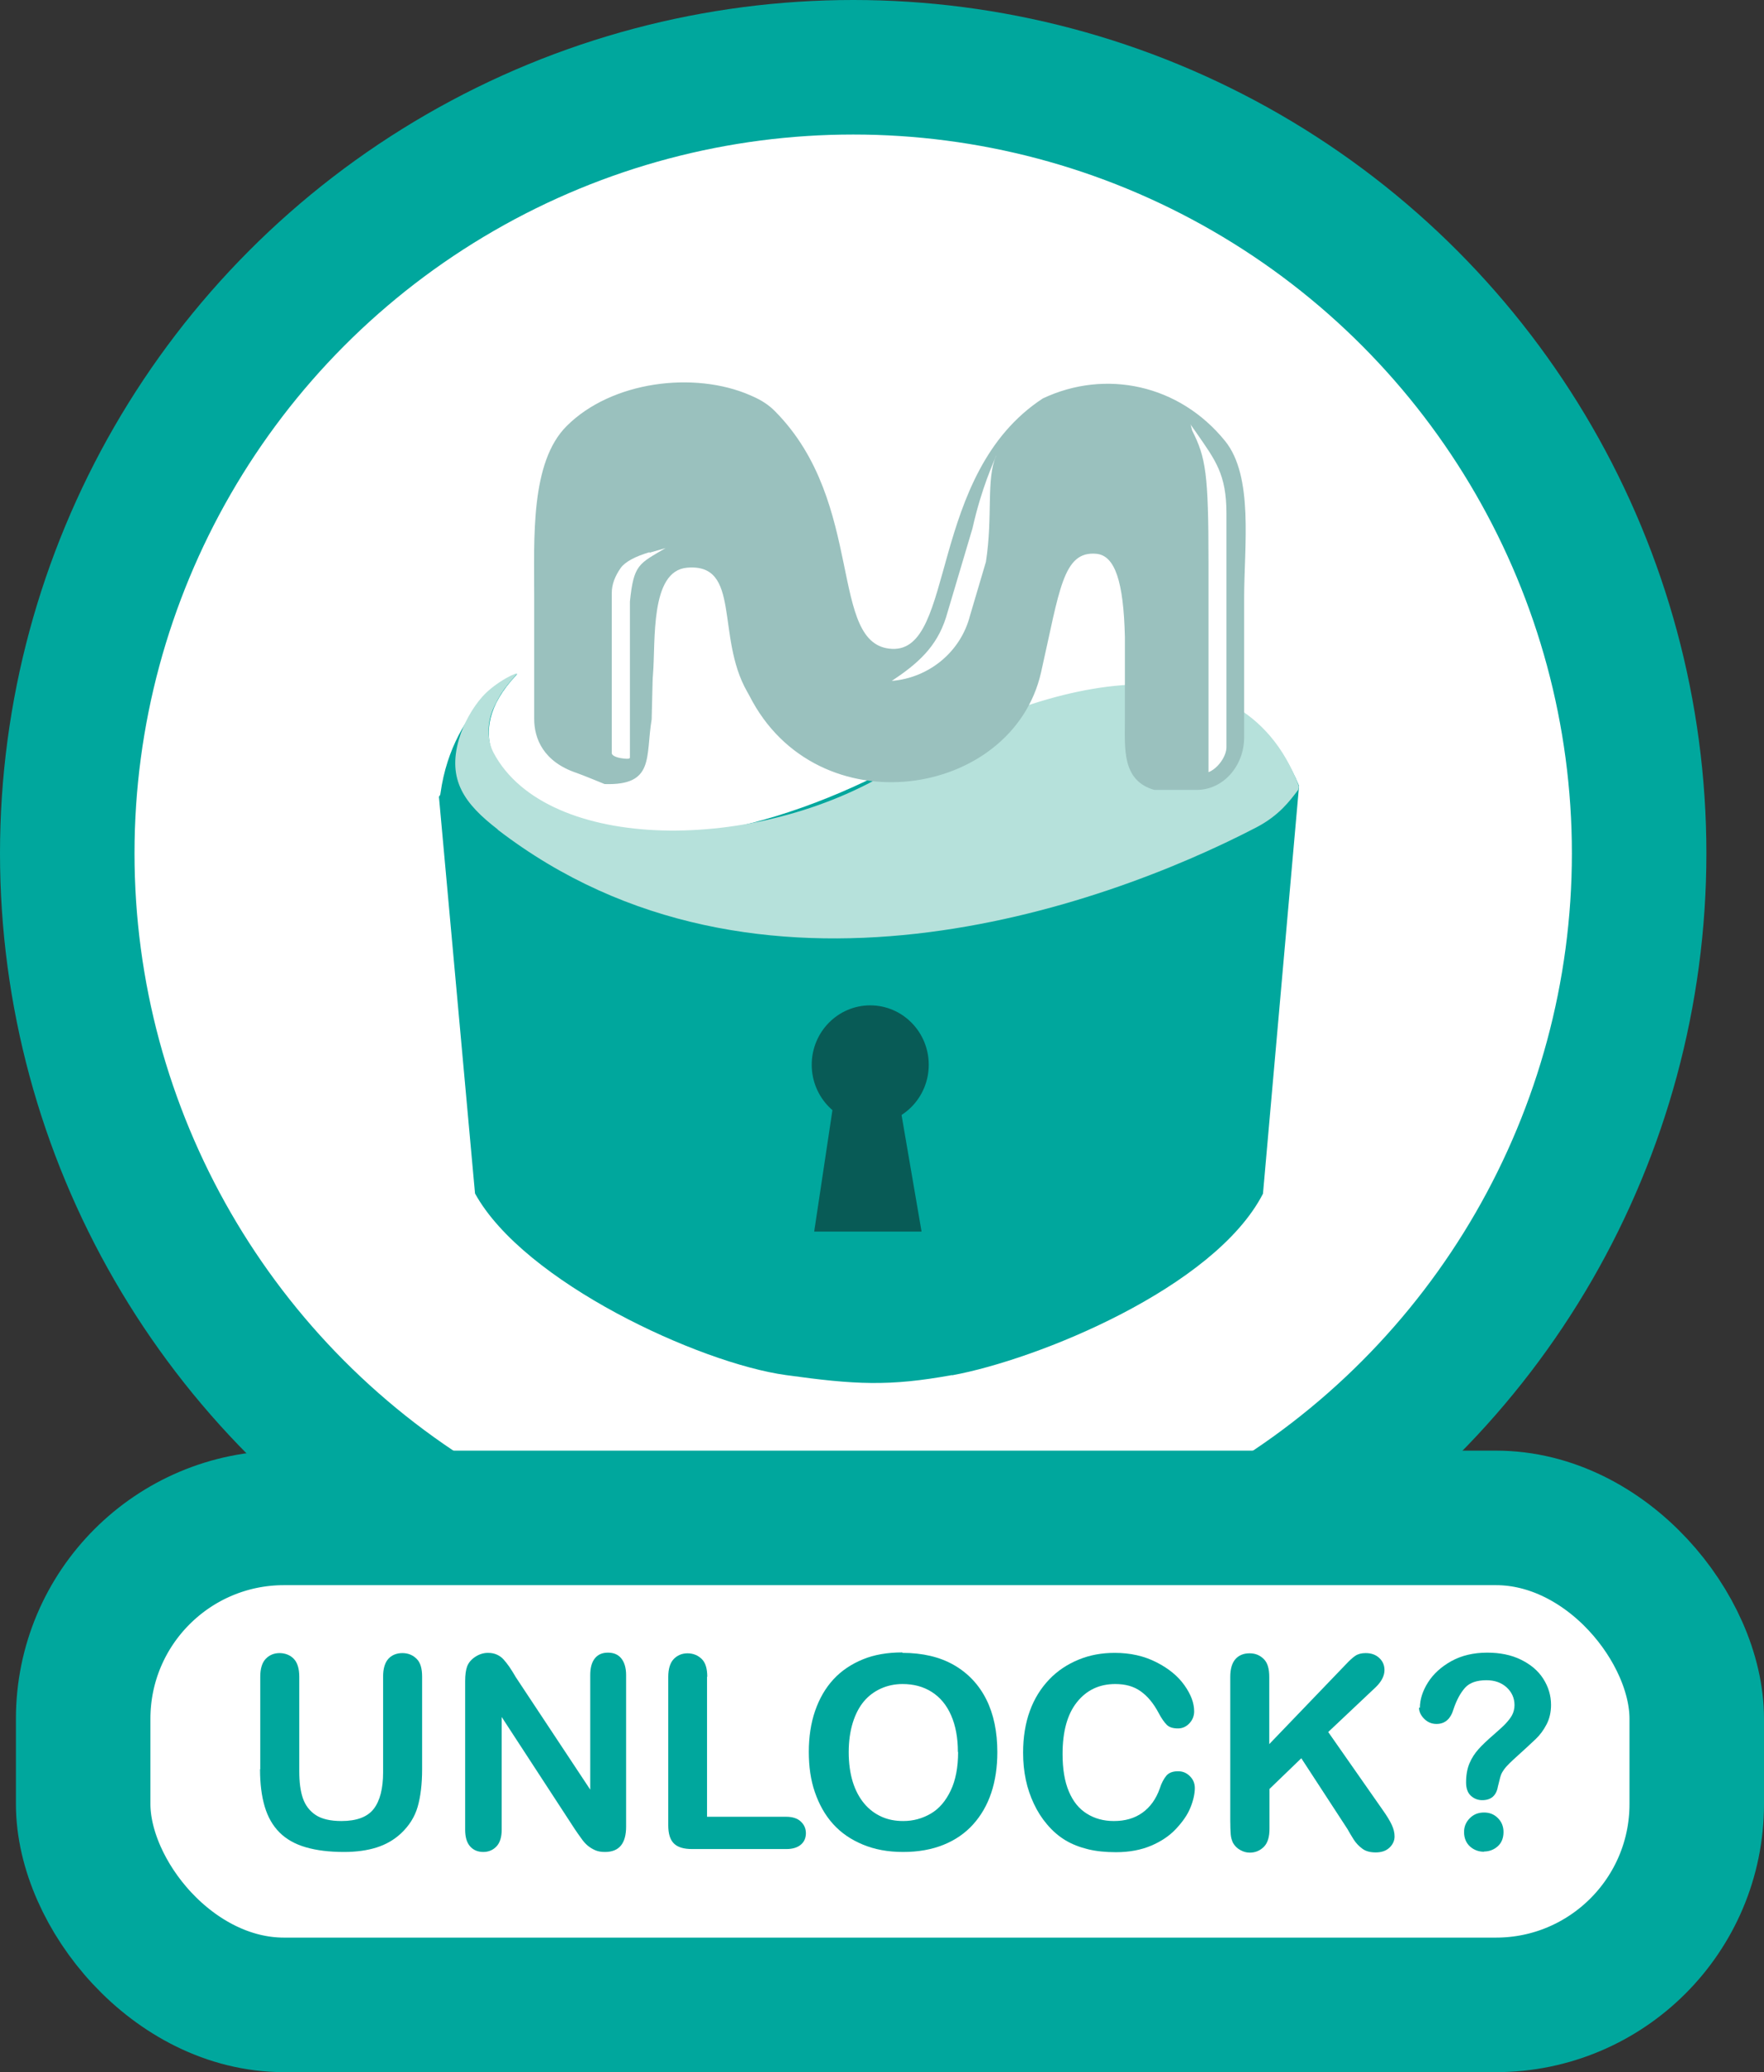 <?xml version="1.0" encoding="UTF-8"?><svg id="Layer_2" xmlns="http://www.w3.org/2000/svg" viewBox="0 0 78.69 92.42"><rect x="0" y="0" width="78.69" height="92.42" fill="#333333" stroke="none"/><defs><style>.cls-1,.cls-2{fill:#fff;}.cls-3{fill:#085b56;}.cls-4{fill:#9ac1be;}.cls-5{fill:#00a79d;}.cls-2{stroke:#00a79d;stroke-miterlimit:10;stroke-width:6px;}.cls-6{fill:#b6e1db;}</style></defs><g id="Layer_1-2"><g><circle class="cls-2" cx="38.06" cy="38.06" r="35.06"/><path class="cls-5" d="M42.47,61.33c-2.81,.51-4.31,.43-7.41,0-3.85-.53-11.69-4.14-13.87-8.1l-1.61-17.7s.06-.04,.07-.15c.56-4.06,3.67-5.58,3.39-5.28-2.65,2.8-.22,4.7-.17,4.77,3.46,4.2,11.24,2.36,16.83-.57,5.68-2.97,15.06-6.93,18.25,.75,.01,.03,0,0,0,0l-1.61,18.19c-2.16,4.2-10.05,7.4-13.87,8.1Z"/><ellipse class="cls-3" cx="38.82" cy="47.49" rx="2.61" ry="2.65"/><polygon class="cls-3" points="37.16 49.34 40.15 49.34 41.11 54.93 36.32 54.93 37.16 49.34"/><path class="cls-6" d="M22.2,36.99c-1.48-1.14-2.25-2.2-1.73-4.01,.2-.7,.62-1.43,1.05-1.91,.62-.69,1.67-1.16,1.53-1-.71,.78-.81,1.07-1.01,1.46-.33,.69-.32,1.48-.02,2.05,2.38,4.47,11.74,4.51,17.84,.73,6.53-4.05,15.46-6.25,18.08,.75,.01,.03-.02,.14-.03,.17-.36,.47-.83,1.13-1.86,1.67-6.96,3.62-22.27,9-33.84,.11Z"/><path class="cls-4" d="M53.38,35.23h-1.89c-1.46-.42-1.31-1.86-1.31-3.16v-3.67c-.06-2.46-.44-3.62-1.27-3.7-1.5-.14-1.64,1.63-2.47,5.29-1.27,5.62-10,6.97-13.01,1.04l-.1-.18c-1.41-2.46-.25-5.74-2.68-5.53-1.66,.14-1.4,3.27-1.52,4.75-.01,.13-.02,.26-.02,.39l-.04,1.62c-.28,1.69,.14,2.96-2.1,2.89,0,0-.92-.38-1.23-.49-1.51-.5-1.91-1.55-1.91-2.41v-5.43c0-2.63-.18-6.02,1.45-7.64,2-2,5.69-2.46,8.19-1.37l.11,.05c.37,.16,.72,.38,1,.67,4.06,4.1,2.35,10.45,5.21,10.59s1.57-7.8,6.73-11.17h0c2.8-1.32,6.09-.62,8.13,1.9,1.28,1.58,.85,4.69,.85,6.98v6.23c0,1.3-.95,2.35-2.11,2.35Z"/><path class="cls-1" d="M28.98,24.65l.73-.21h-.01c-1.2,.71-1.43,.72-1.6,2.39v6.96c0,.06-.13,.06-.29,.04h0c-.3-.03-.52-.13-.52-.24v-7.14c0-.38,.14-.75,.4-1.12h0c.2-.28,.67-.52,1.28-.7Z"/><path class="cls-1" d="M44.43,20.33c-.1,.3-.63,1.37-1.05,3.24l-1.18,3.97c-.42,1.32-1.26,2.06-2.42,2.83h0c1.68-.14,3.08-1.31,3.49-2.91l.71-2.4c.32-2.05,0-3.7,.46-4.74Z"/><path class="cls-1" d="M53.1,18.92l.26,.37c.86,1.24,1.35,1.86,1.35,3.61v10.43h0c0,.39-.37,.94-.8,1.11v-9.32c0-4.01-.12-4.71-.73-5.92l-.07-.28Z"/><rect class="cls-2" x="3.71" y="67.7" width="71.98" height="21.72" rx="8.96" ry="8.96"/><g><path class="cls-5" d="M11.61,78.91v-4.13c0-.35,.08-.62,.24-.79s.37-.26,.62-.26,.48,.09,.64,.26,.24,.44,.24,.79v4.22c0,.48,.05,.88,.16,1.2s.3,.57,.57,.75,.66,.27,1.15,.27c.68,0,1.16-.18,1.44-.54s.42-.91,.42-1.64v-4.26c0-.36,.08-.62,.23-.79s.37-.26,.63-.26,.47,.09,.64,.26,.24,.44,.24,.79v4.13c0,.67-.07,1.23-.2,1.68s-.38,.84-.74,1.18c-.31,.29-.68,.5-1.09,.63s-.9,.2-1.45,.2c-.66,0-1.23-.07-1.71-.21s-.87-.36-1.17-.66-.52-.68-.66-1.15-.21-1.02-.21-1.67Z"/><path class="cls-5" d="M22.98,74.76l3.35,5.06v-5.11c0-.33,.07-.58,.21-.75s.33-.25,.58-.25,.45,.08,.59,.25,.22,.42,.22,.75v6.76c0,.75-.31,1.13-.94,1.13-.16,0-.3-.02-.42-.07s-.24-.12-.35-.21-.21-.21-.3-.34-.19-.26-.28-.4l-3.26-5v5.03c0,.33-.08,.58-.23,.74s-.35,.25-.59,.25-.44-.08-.59-.25-.22-.42-.22-.74v-6.63c0-.28,.03-.5,.09-.66,.07-.18,.2-.32,.37-.43s.36-.17,.56-.17c.16,0,.29,.03,.4,.08s.21,.12,.29,.21,.17,.2,.26,.33,.18,.28,.27,.43Z"/><path class="cls-5" d="M31.54,74.78v6.25h3.53c.28,0,.5,.07,.65,.21s.23,.31,.23,.52-.07,.38-.22,.51-.37,.2-.65,.2h-4.2c-.38,0-.65-.08-.82-.25s-.25-.44-.25-.81v-6.62c0-.35,.08-.62,.24-.79s.37-.26,.62-.26,.47,.09,.64,.26,.24,.44,.24,.79Z"/><path class="cls-5" d="M40.26,73.72c.89,0,1.66,.18,2.29,.54s1.12,.88,1.45,1.54,.49,1.45,.49,2.35c0,.66-.09,1.27-.27,1.81s-.45,1.01-.81,1.41-.8,.7-1.32,.91-1.12,.32-1.8,.32-1.27-.11-1.8-.33-.97-.52-1.33-.92-.62-.87-.81-1.42-.27-1.15-.27-1.8,.09-1.27,.28-1.82,.46-1.02,.82-1.41,.8-.68,1.31-.89,1.1-.31,1.76-.31Zm2.47,4.42c0-.63-.1-1.17-.3-1.63s-.49-.81-.87-1.05-.81-.35-1.3-.35c-.35,0-.67,.07-.96,.2s-.55,.32-.76,.57-.38,.57-.5,.96-.18,.83-.18,1.31,.06,.93,.18,1.32,.3,.72,.52,.98,.48,.45,.77,.58,.61,.19,.96,.19c.45,0,.85-.11,1.23-.33s.67-.57,.89-1.03,.33-1.04,.33-1.72Z"/><path class="cls-5" d="M53.3,79.74c0,.27-.07,.57-.2,.89s-.35,.63-.64,.94-.66,.56-1.11,.75-.97,.29-1.57,.29c-.45,0-.87-.04-1.24-.13s-.71-.22-1.01-.4-.58-.42-.83-.72c-.23-.27-.42-.57-.58-.91s-.28-.69-.36-1.07-.12-.78-.12-1.21c0-.69,.1-1.31,.3-1.86s.49-1.01,.86-1.4,.81-.68,1.32-.89,1.04-.3,1.61-.3c.7,0,1.31,.14,1.86,.42s.96,.62,1.25,1.03,.43,.79,.43,1.16c0,.2-.07,.38-.21,.53s-.31,.23-.51,.23c-.22,0-.39-.05-.5-.16s-.24-.29-.37-.54c-.23-.43-.49-.74-.8-.96s-.68-.32-1.13-.32c-.71,0-1.28,.27-1.71,.81s-.64,1.31-.64,2.31c0,.67,.09,1.22,.28,1.67s.45,.77,.8,.99,.75,.33,1.21,.33c.5,0,.92-.12,1.27-.37s.61-.61,.78-1.09c.07-.23,.17-.41,.28-.55s.29-.21,.53-.21c.21,0,.38,.07,.53,.22s.22,.32,.22,.54Z"/><path class="cls-5" d="M56.62,74.78v3.01l3.42-3.56c.16-.17,.3-.3,.42-.38s.27-.12,.46-.12c.25,0,.45,.07,.61,.22s.23,.33,.23,.54c0,.25-.13,.51-.39,.76l-2.12,2,2.44,3.49c.17,.24,.3,.45,.39,.64s.13,.36,.13,.53c0,.19-.08,.36-.23,.5s-.35,.21-.61,.21c-.24,0-.44-.05-.59-.16s-.28-.24-.39-.41-.2-.33-.28-.47l-2.06-3.16-1.42,1.37v1.78c0,.36-.08,.63-.25,.8s-.38,.26-.63,.26c-.15,0-.29-.04-.43-.12s-.24-.18-.32-.32c-.05-.11-.09-.24-.1-.38s-.02-.35-.02-.63v-6.39c0-.35,.08-.62,.23-.79s.36-.26,.63-.26,.47,.09,.64,.26,.24,.44,.24,.79Z"/><path class="cls-5" d="M63.34,76.17c0-.37,.12-.75,.36-1.13s.59-.7,1.04-.95,.99-.38,1.6-.38c.57,0,1.07,.1,1.5,.31s.77,.49,1,.85,.35,.75,.35,1.17c0,.33-.07,.62-.2,.87s-.29,.47-.48,.65-.52,.49-1,.92c-.13,.12-.24,.23-.32,.32s-.14,.18-.18,.25-.07,.15-.09,.23-.05,.21-.1,.4c-.07,.41-.31,.61-.7,.61-.2,0-.37-.07-.51-.2s-.21-.33-.21-.59c0-.33,.05-.61,.15-.85s.24-.45,.4-.63,.39-.4,.68-.65c.25-.22,.43-.38,.54-.5s.21-.24,.28-.37,.11-.29,.11-.45c0-.31-.12-.58-.35-.79s-.53-.32-.9-.32c-.43,0-.75,.11-.95,.33s-.38,.54-.52,.96c-.13,.44-.38,.66-.76,.66-.22,0-.4-.08-.55-.23s-.23-.32-.23-.5Zm2.86,6.42c-.24,0-.45-.08-.62-.23s-.27-.37-.27-.65c0-.25,.09-.45,.26-.62s.38-.25,.63-.25,.45,.08,.62,.25,.25,.38,.25,.62c0,.27-.09,.49-.26,.64s-.38,.23-.61,.23Z"/></g></g></g></svg>